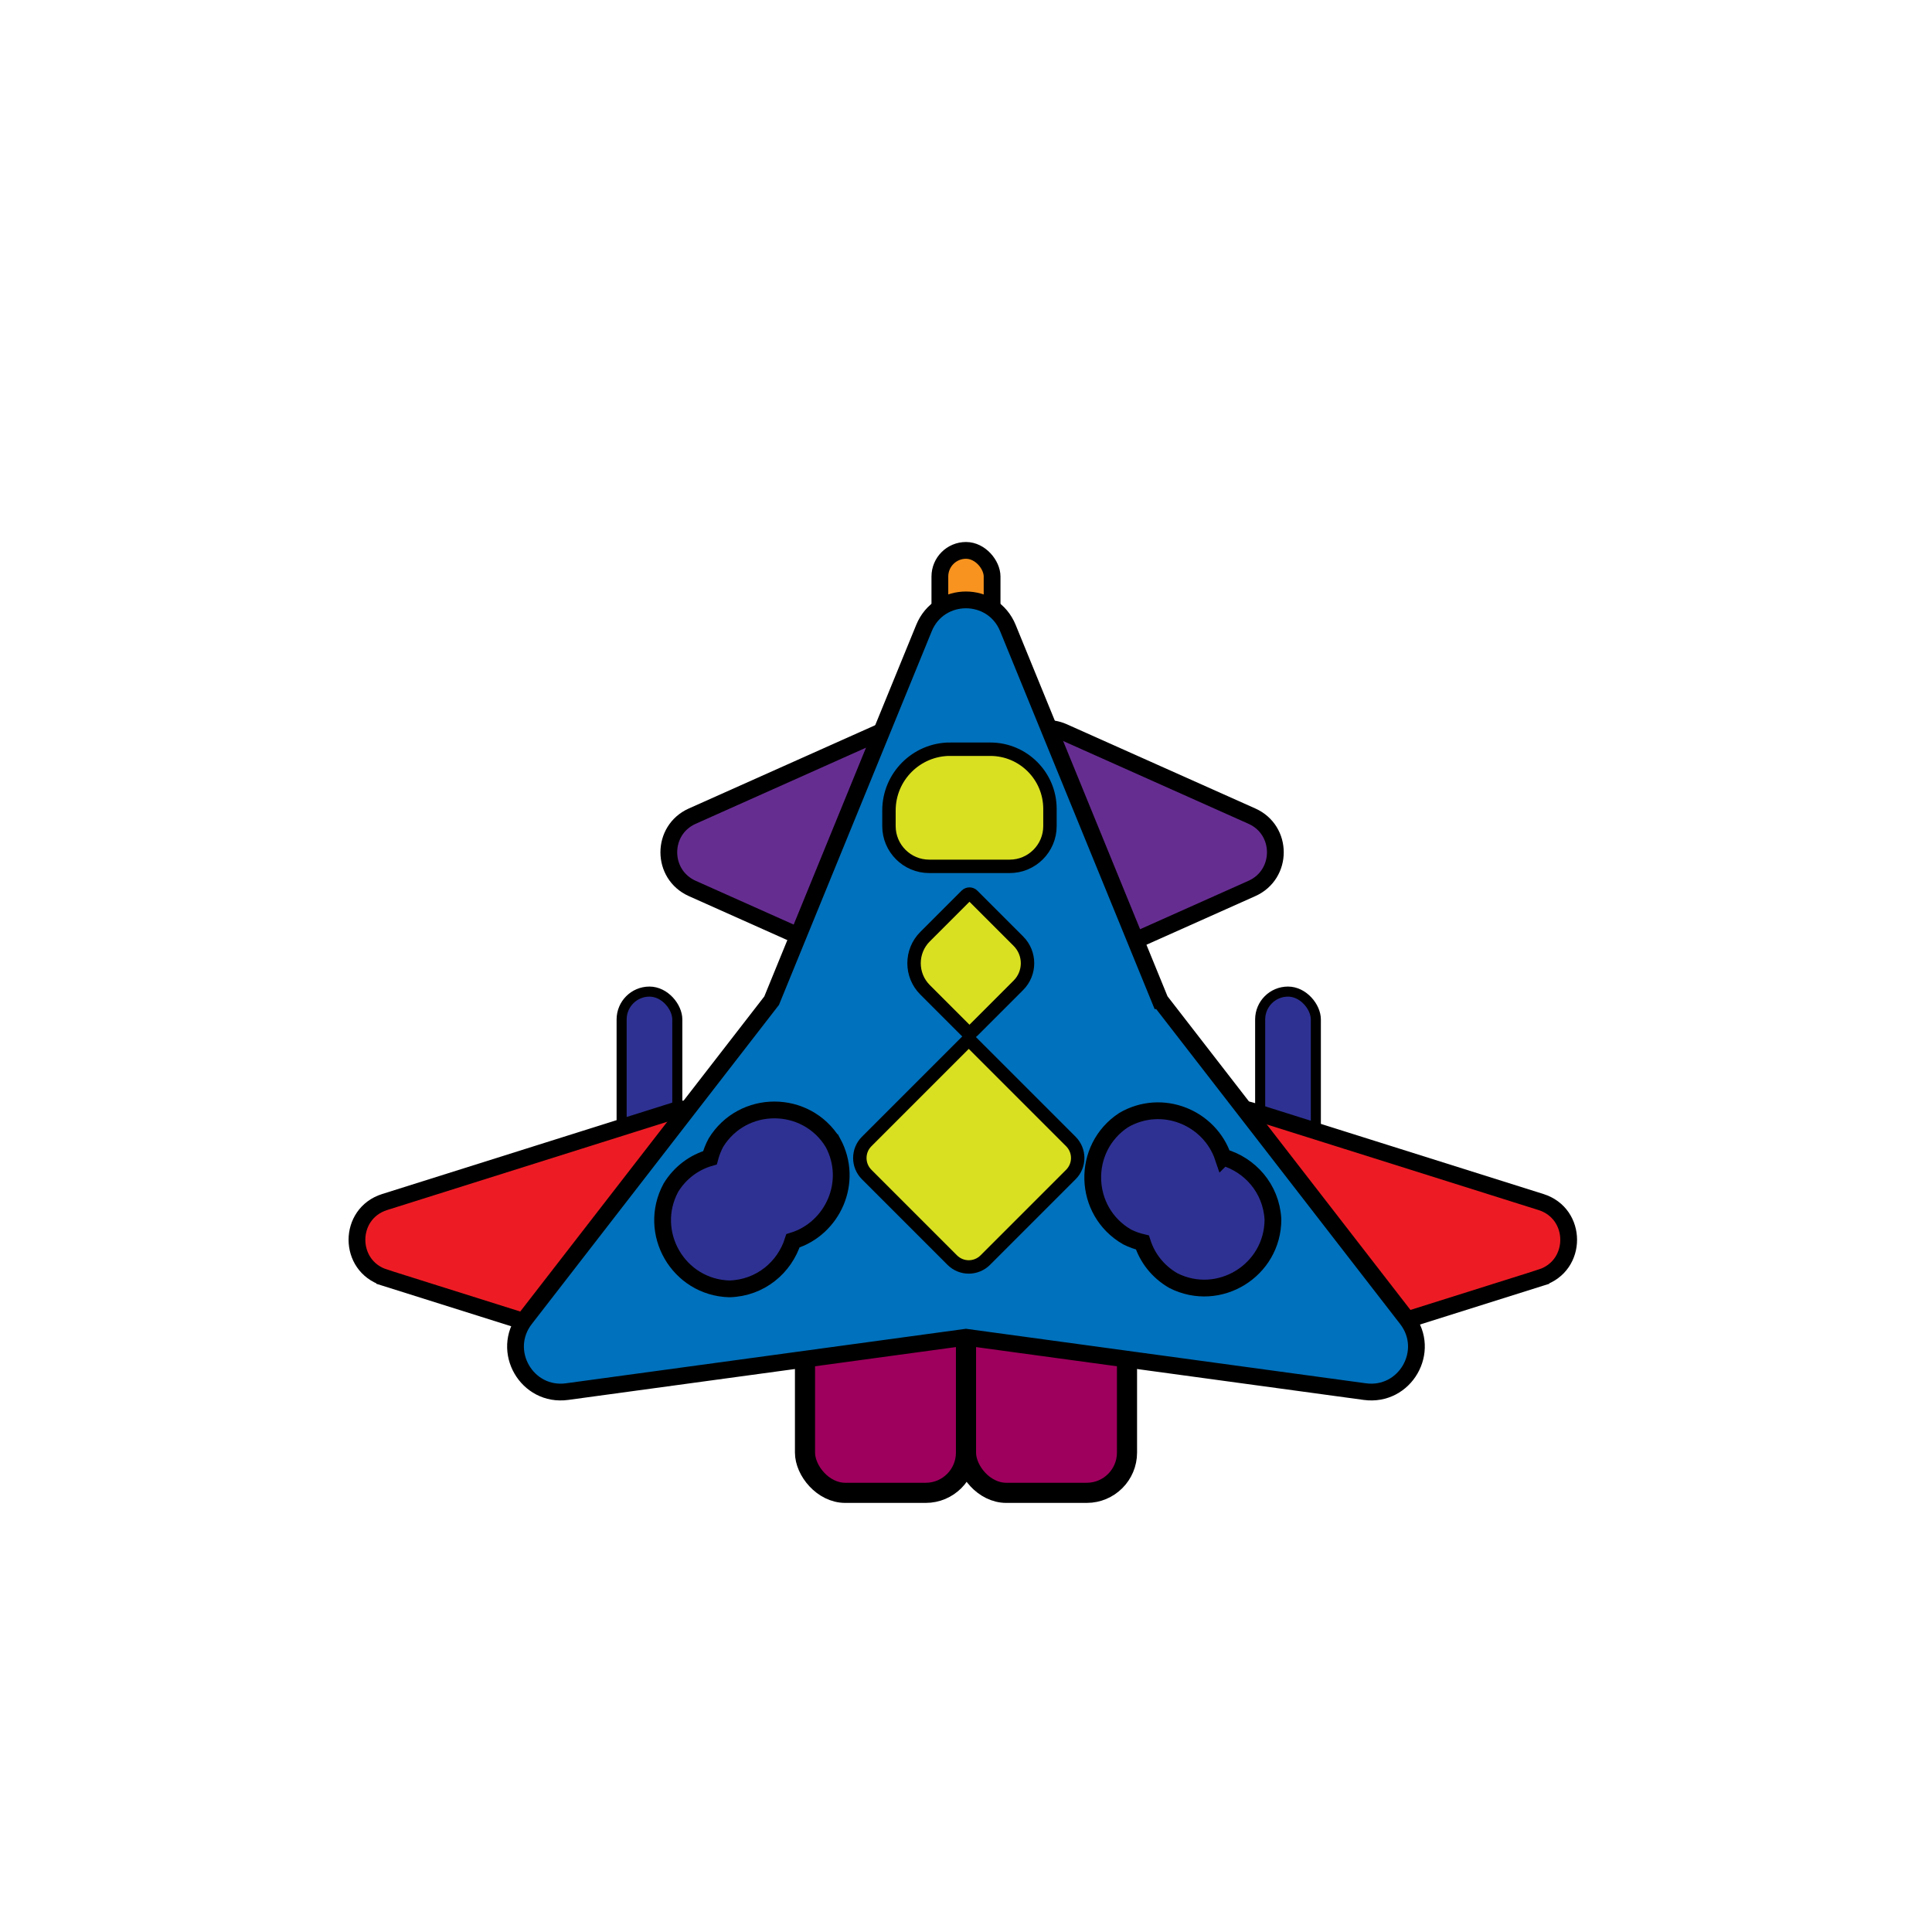 <?xml version="1.0" encoding="UTF-8"?>
<svg id="Layer_2" data-name="Layer 2" xmlns="http://www.w3.org/2000/svg" viewBox="0 0 576 576">
  <defs>
    <style>
      .cls-1 {
        fill: #d9e021;
        stroke-width: 4px;
      }

      .cls-1, .cls-2, .cls-3, .cls-4, .cls-5, .cls-6, .cls-7, .cls-8 {
        stroke: #000;
        stroke-miterlimit: 10;
      }

      .cls-2 {
        fill: #9e005d;
        stroke-width: 6px;
      }

      .cls-3 {
        fill: #ed1c24;
      }

      .cls-3, .cls-5, .cls-6, .cls-7, .cls-8 {
        stroke-width: 5px;
      }

      .cls-4 {
        stroke-width: 3px;
      }

      .cls-4, .cls-5 {
        fill: #2e3192;
      }

      .cls-6 {
        fill: #0071bc;
      }

      .cls-7 {
        fill: #f7931e;
      }

      .cls-8 {
        fill: #662d91;
      }
    </style>
  </defs>
  <rect class="cls-7" x="280.21" y="164.09" width="15.57" height="46.71" rx="7.79" ry="7.79"/>
  <rect class="cls-2" x="240" y="384" width="48" height="61.07" rx="12" ry="12"/>
  <rect class="cls-2" x="288" y="384" width="48" height="61.07" rx="12" ry="12"/>
  <rect class="cls-4" x="185.33" y="295.63" width="16.6" height="72.3" rx="8.3" ry="8.3"/>
  <rect class="cls-4" x="375.7" y="295.63" width="16.6" height="72.3" rx="8.3" ry="8.3"/>
  <path class="cls-8" d="M206.39,264.88l56.18,25.1c7.81,3.49,16.62-2.23,16.62-10.78v-50.2c0-8.55-8.81-14.27-16.62-10.78l-56.18,25.1c-9.32,4.16-9.32,17.39,0,21.56Z"/>
  <path class="cls-3" d="M114.68,380.9l86.33,27.2c7.61,2.4,15.35-3.28,15.35-11.26v-54.41c0-7.98-7.75-13.66-15.35-11.26l-86.33,27.2c-11.01,3.47-11.01,19.05,0,22.52Z"/>
  <path class="cls-3" d="M459.42,380.9l-86.33,27.2c-7.61,2.4-15.35-3.28-15.35-11.26v-54.41c0-7.98,7.75-13.66,15.35-11.26l86.33,27.2c11.01,3.47,11.01,19.05,0,22.52Z"/>
  <path class="cls-8" d="M373.24,264.88l-56.18,25.1c-7.81,3.49-16.62-2.23-16.62-10.78v-50.2c0-8.55,8.81-14.27,16.62-10.78l56.18,25.1c9.32,4.16,9.32,17.39,0,21.56Z"/>
  <path class="cls-6" d="M345.93,298.34l73.49,94.88c7.41,9.57-.52,23.3-12.51,21.67l-118.92-16.21-118.92,16.21c-11.99,1.63-19.92-12.1-12.51-21.67l73.49-94.88,45.42-111.09c4.58-11.2,20.44-11.2,25.02,0l45.42,111.09Z"/>
  <path class="cls-1" d="M288.82,309.89l-30.44,30.44c-2.71,2.71-2.71,7.11,0,9.83l25.53,25.53c2.71,2.71,7.11,2.71,9.83,0l25.53-25.53c2.71-2.71,2.71-7.11,0-9.83l-30.44-30.44Z"/>
  <path class="cls-1" d="M288.1,266.95l-12.31,12.31c-4.37,4.37-4.37,11.46,0,15.83l12.31,12.31c.52.52,1.35.52,1.87,0l13.64-13.64c3.64-3.64,3.64-9.53,0-13.17l-13.64-13.64c-.52-.52-1.35-.52-1.87,0Z"/>
  <path class="cls-5" d="M248.31,340.65h0c-7.99-12.98-26.87-12.98-34.86,0h0c-.8,1.48-1.38,2.99-1.79,4.52-4.6,1.34-8.8,4.3-11.63,8.9h0c-7.25,13.41,2.19,29.76,17.43,30.19h0c9.32-.26,16.46-6.48,18.95-14.33,11.85-3.65,18.23-17.58,11.9-29.28Z"/>
  <path class="cls-5" d="M364.64,344.99c-3.98-11.74-18.09-17.72-29.61-11.07h0c-12.75,8.36-12.22,27.22.99,34.85h0c1.5.76,3.03,1.3,4.57,1.66,1.47,4.56,4.55,8.67,9.23,11.37h0c13.61,6.87,29.69-3.03,29.69-18.28h0c-.53-9.31-6.94-16.27-14.86-18.54Z"/>
  <path class="cls-1" d="M283.31,223.37h11.93c9.82,0,17.79,7.97,17.79,17.79v5.13c0,6.62-5.38,12-12,12h-24c-6.62,0-12-5.38-12-12v-4.65c0-10.09,8.19-18.28,18.28-18.28Z"/>
</svg>